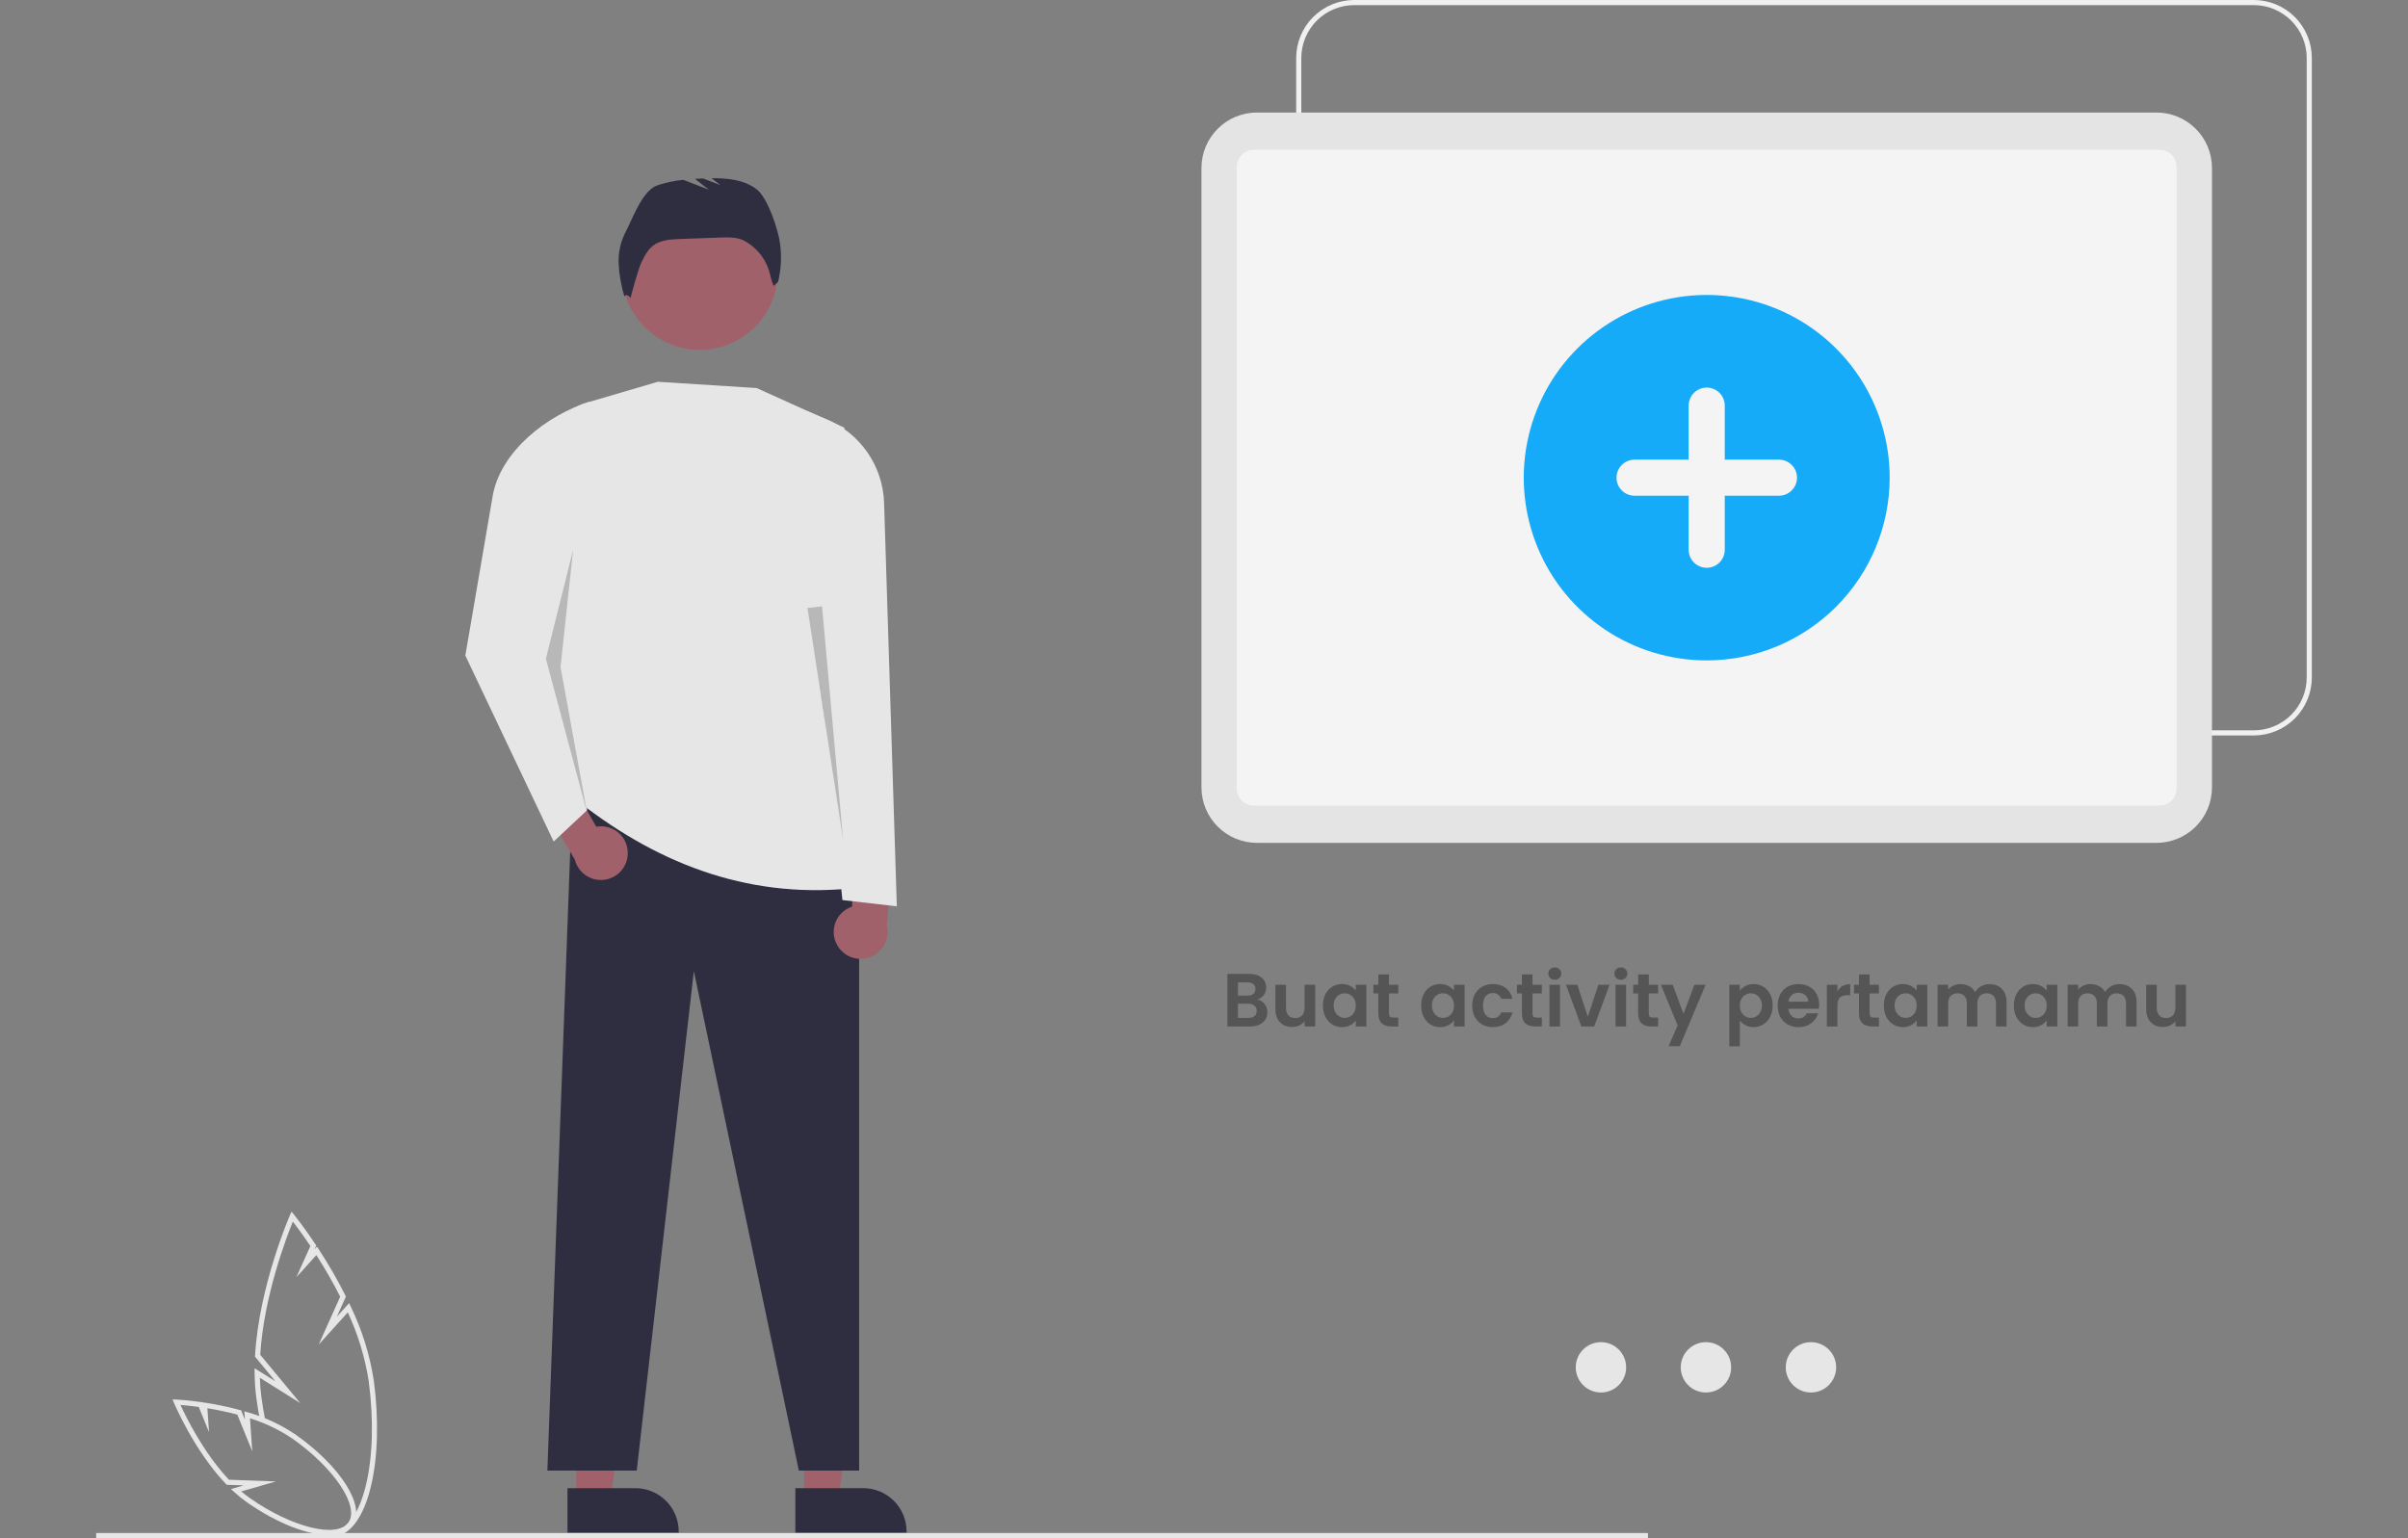 <svg xmlns="http://www.w3.org/2000/svg" width="767" height="490" fill="none" viewBox="0 0 767 490"><rect x="0" y="0" width="767" height="490" fill="#808080" stroke="none"/><g clip-path="url(#clip0_2_147)"><path fill="#A0616A" d="M183.552 477.666H194.54L199.767 435.332L183.551 435.333L183.552 477.666Z"/><path fill="#2F2E41" d="M180.75 474.083L202.388 474.082H202.389C206.046 474.083 209.553 475.534 212.139 478.117C214.725 480.7 216.178 484.204 216.179 487.857V488.304L180.751 488.306L180.75 474.083Z"/><path fill="#A0616A" d="M256.134 477.666H267.121L272.349 435.332L256.132 435.333L256.134 477.666Z"/><path fill="#2F2E41" d="M253.331 474.083L274.969 474.082H274.97C278.627 474.083 282.135 475.534 284.721 478.117C287.307 480.7 288.76 484.204 288.76 487.857V488.304L253.332 488.306L253.331 474.083Z"/><path fill="#E6E6E6" d="M524.915 488.371H30.633V490H524.915V488.371Z"/><path fill="#2F2E41" d="M174.353 468.486H202.815L221.007 309.368L254.455 468.486H273.659V278.743L182.351 251.446L174.353 468.486Z"/><path fill="#A0616A" d="M222.883 111.444C236.591 111.444 247.704 100.343 247.704 86.649C247.704 72.956 236.591 61.855 222.883 61.855C209.175 61.855 198.062 72.956 198.062 86.649C198.062 100.343 209.175 111.444 222.883 111.444Z"/><path fill="#E6E6E6" d="M184.35 255.44C210.983 276.247 240.381 286.734 273.659 282.737C259.604 233.442 255.436 184.52 268.994 136.268L241.001 123.618L209.536 121.621L186.667 128.34C183.45 129.286 180.633 131.263 178.651 133.965C176.669 136.667 175.631 139.945 175.697 143.295C176.505 184.445 173.766 222.956 184.35 255.44Z"/><path fill="#2F2E41" d="M199.127 74.182C201.515 69.681 204.549 60.712 209.369 59.048C212.046 58.162 214.812 57.573 217.618 57.293L225.81 60.441L221.351 56.977C222.219 56.925 223.087 56.883 223.954 56.85L229.482 58.974L226.654 56.776C231.807 56.724 237.126 57.259 241.119 60.393C244.523 63.064 247.895 73.184 248.441 77.474C249.024 81.577 248.82 85.754 247.839 89.781L246.44 91.111C245.95 89.99 245.582 88.819 245.341 87.619C244.84 85.377 243.876 83.265 242.511 81.416C241.147 79.567 239.412 78.022 237.417 76.879L237.34 76.837C234.993 75.517 232.144 75.578 229.451 75.674L216.665 76.134C213.588 76.245 210.276 76.439 207.877 78.367C206.258 79.668 205.287 81.59 204.364 83.451C203.172 85.854 200.843 94.916 200.843 94.916C200.843 94.916 199.526 93.206 198.894 94.479C197.882 91.157 197.266 87.727 197.06 84.26C196.859 80.778 197.571 77.304 199.127 74.182Z"/><path fill="#F0F0F0" d="M717.888 234.293H431.343C426.444 234.287 421.746 232.341 418.282 228.88C414.818 225.419 412.869 220.727 412.863 215.833V18.459C412.869 13.565 414.818 8.873 418.282 5.413C421.746 1.952 426.444 0.006 431.343 0H717.888C722.787 0.006 727.484 1.952 730.949 5.413C734.413 8.873 736.362 13.565 736.367 18.459V215.833C736.362 220.727 734.413 225.419 730.949 228.88C727.484 232.341 722.787 234.287 717.888 234.293ZM431.343 1.629C426.876 1.634 422.593 3.409 419.435 6.564C416.276 9.719 414.499 13.997 414.494 18.459V215.833C414.499 220.296 416.276 224.573 419.435 227.729C422.593 230.884 426.876 232.659 431.343 232.664H717.888C722.355 232.659 726.637 230.884 729.796 227.729C732.954 224.573 734.731 220.296 734.736 215.833V18.459C734.731 13.997 732.954 9.719 729.796 6.564C726.637 3.409 722.355 1.634 717.888 1.629H431.343Z"/><path fill="#E4E4E4" d="M382.689 250.864V53.49C382.694 48.812 384.557 44.327 387.869 41.019C391.18 37.711 395.67 35.85 400.353 35.845H686.898C691.581 35.85 696.071 37.711 699.383 41.019C702.694 44.327 704.557 48.812 704.562 53.49V250.864C704.557 255.542 702.694 260.027 699.383 263.335C696.071 266.643 691.581 268.504 686.898 268.509H400.353C395.67 268.504 391.18 266.643 387.869 263.335C384.557 260.027 382.694 255.542 382.689 250.864Z"/><path fill="#F4F4F4" d="M393.959 251.21V53.141C393.961 51.699 394.535 50.317 395.556 49.297C396.576 48.277 397.96 47.704 399.404 47.702H687.847C689.29 47.704 690.674 48.277 691.695 49.297C692.716 50.317 693.29 51.699 693.292 53.141V251.21C693.29 252.652 692.716 254.035 691.695 255.054C690.674 256.074 689.29 256.648 687.847 256.649H399.404C397.961 256.648 396.576 256.074 395.556 255.054C394.535 254.035 393.961 252.652 393.959 251.21Z"/><path fill="#E6E6E6" d="M509.935 443.609C514.368 443.609 517.962 440.019 517.962 435.591C517.962 431.162 514.368 427.572 509.935 427.572C505.502 427.572 501.908 431.162 501.908 435.591C501.908 440.019 505.502 443.609 509.935 443.609Z"/><path fill="#E6E6E6" d="M543.381 443.609C547.815 443.609 551.409 440.019 551.409 435.591C551.409 431.162 547.815 427.572 543.381 427.572C538.948 427.572 535.354 431.162 535.354 435.591C535.354 440.019 538.948 443.609 543.381 443.609Z"/><path fill="#E6E6E6" d="M576.828 443.609C581.261 443.609 584.855 440.019 584.855 435.591C584.855 431.162 581.261 427.572 576.828 427.572C572.395 427.572 568.801 431.162 568.801 435.591C568.801 440.019 572.395 443.609 576.828 443.609Z"/><path fill="#16ABF8" d="M543.626 210.391C532.099 210.391 520.832 206.977 511.248 200.58C501.665 194.184 494.195 185.092 489.784 174.454C485.373 163.817 484.219 152.112 486.468 140.819C488.716 129.527 494.267 119.154 502.417 111.012C510.567 102.871 520.951 97.326 532.256 95.08C543.561 92.834 555.278 93.987 565.927 98.393C576.576 102.799 585.678 110.261 592.081 119.834C598.485 129.407 601.903 140.663 601.903 152.176V152.176C601.886 167.611 595.74 182.408 584.815 193.321C573.889 204.235 559.076 210.374 543.626 210.391Z"/><path fill="#F4F4F4" d="M566.62 146.434H549.374V129.206C549.372 127.685 548.765 126.227 547.687 125.152C546.609 124.077 545.149 123.473 543.626 123.473C542.103 123.473 540.642 124.077 539.564 125.152C538.486 126.227 537.879 127.685 537.877 129.206V146.434H520.631C519.108 146.436 517.648 147.042 516.572 148.119C515.496 149.196 514.892 150.655 514.892 152.176C514.892 153.698 515.496 155.157 516.572 156.233C517.648 157.31 519.108 157.916 520.631 157.919H537.877V175.146C537.879 176.668 538.486 178.126 539.564 179.201C540.642 180.276 542.103 180.879 543.626 180.879C545.149 180.879 546.609 180.276 547.687 179.201C548.765 178.126 549.372 176.668 549.374 175.146V157.919H566.62C567.376 157.92 568.124 157.774 568.823 157.486C569.521 157.199 570.156 156.777 570.691 156.244C571.226 155.712 571.651 155.079 571.941 154.382C572.232 153.686 572.382 152.939 572.383 152.184C572.384 151.43 572.236 150.682 571.948 149.985C571.659 149.287 571.236 148.653 570.703 148.119C570.169 147.585 569.535 147.162 568.837 146.872C568.14 146.583 567.392 146.434 566.636 146.434H566.62Z"/><path fill="#E6E6E6" d="M119.057 439.758C117.79 431.595 115.317 423.664 111.719 416.226L111.195 415.142L107.3 419.457L110.186 413.03L109.997 412.658C107.45 407.621 104.627 402.729 101.542 398.003L100.97 397.128L100.206 397.973L100.741 396.783L100.473 396.382C96.652 390.656 93.716 387.035 93.687 386.998L92.856 385.978L92.322 387.195C92.224 387.418 82.521 409.754 81.235 431.826L81.215 432.17L87.746 440.056L81.085 435.879L81.097 437.395C81.117 439.989 81.294 442.579 81.626 445.152C81.919 447.365 82.265 449.526 82.662 451.634C83.291 451.654 83.904 451.845 84.433 452.186C83.973 449.83 83.576 447.409 83.243 444.923C82.985 442.938 82.823 440.921 82.759 438.91L95.641 446.99L82.884 431.585C84.045 412.924 91.255 394.123 93.279 389.161C94.365 390.568 96.414 393.3 98.866 396.95L94.409 406.874L100.763 399.837C103.517 404.12 106.054 408.538 108.365 413.076L101.503 428.357L110.781 418.08C114.021 425.041 116.265 432.424 117.444 440.01C119.068 452.263 118.751 464.034 116.551 473.154C114.445 481.891 110.731 487.262 106.363 487.889C105.464 488.013 104.55 487.959 103.672 487.729C102.968 488.229 102.121 488.487 101.257 488.465H101.019C102.374 489.217 103.893 489.624 105.442 489.652C105.825 489.652 106.207 489.625 106.586 489.57C111.721 488.833 115.823 483.15 118.133 473.568C120.382 464.241 120.712 452.241 119.057 439.758Z"/><path fill="#E6E6E6" d="M104.685 489.007C97.968 489.007 88.282 485.316 78.676 478.597C77.262 477.6 75.912 476.515 74.634 475.35L73.558 474.368L77.626 473.198L72.209 473L71.981 472.761C61.827 462.138 55.509 447.134 55.446 446.985L54.952 445.799L56.236 445.858C56.364 445.863 59.416 446.007 64.003 446.657L64.289 446.698V446.695L65.295 446.848C69.041 447.417 72.752 448.196 76.41 449.181L76.801 449.287L78.021 452.29L77.836 449.597L78.956 449.92C84.263 451.45 89.304 453.784 93.902 456.842C108.511 467.06 116.595 479.832 112.322 485.928C110.861 488.011 108.172 489.006 104.685 489.007ZM76.841 475.119C77.733 475.874 78.662 476.593 79.614 477.263C92.994 486.623 107.36 490.162 110.985 484.994C114.609 479.824 106.365 467.548 92.983 458.188C88.854 455.444 84.356 453.301 79.624 451.822L80.347 462.344L75.594 450.65C72.464 449.82 69.262 449.138 66.056 448.616L66.581 456.254L63.31 448.205C60.775 447.858 58.732 447.669 57.489 447.573C59.184 451.29 64.782 462.767 72.933 471.396L87.881 471.943L76.841 475.119Z"/><path fill="#A0616A" d="M199.961 271.695C199.956 270.452 199.677 269.226 199.146 268.103C198.614 266.98 197.843 265.986 196.885 265.193C195.928 264.4 194.808 263.826 193.605 263.512C192.402 263.198 191.144 263.151 189.92 263.375L175.025 237.093L168.878 249.677L183.114 273.882C183.627 275.91 184.867 277.68 186.598 278.856C188.33 280.032 190.434 280.533 192.51 280.263C194.587 279.994 196.492 278.973 197.866 277.393C199.239 275.814 199.985 273.787 199.961 271.695V271.695Z"/><path fill="#A0616A" d="M266.566 300.912C265.978 299.817 265.638 298.606 265.569 297.366C265.5 296.125 265.704 294.885 266.167 293.731C266.63 292.578 267.34 291.54 268.248 290.691C269.156 289.842 270.239 289.202 271.422 288.816L271.972 258.619L284.929 267.497L282.419 294.811C282.937 296.838 282.692 298.984 281.731 300.843C280.77 302.701 279.16 304.143 277.206 304.895C275.251 305.647 273.089 305.657 271.128 304.923C269.167 304.189 267.544 302.761 266.566 300.912H266.566Z"/><path fill="#E6E6E6" d="M176.352 268.089L187.016 258.103L181.543 204.176L187.875 127.945C174.121 132.263 159.353 143.863 156.92 158.058L148.219 208.836L176.352 268.089Z"/><path fill="#000" d="M182.544 175.215L173.879 209.835L187.016 258.961L178.544 212.498L182.544 175.215Z" opacity=".2"/><path fill="#E6E6E6" d="M268.327 286.73L285.656 288.728L281.599 160.19C281.417 154.446 279.584 148.877 276.318 144.146C273.052 139.416 268.492 135.725 263.182 133.515L256.997 130.941L258.663 191.193L268.327 286.73Z"/><path fill="#000" d="M261.84 193.164L268.528 267.347L257.203 193.681L261.84 193.164Z" opacity=".2"/><path fill="#555" d="M400.454 318.408C401.398 318.584 402.174 319.056 402.782 319.824C403.39 320.592 403.694 321.472 403.694 322.464C403.694 323.36 403.47 324.152 403.022 324.84C402.59 325.512 401.958 326.04 401.126 326.424C400.294 326.808 399.31 327 398.174 327H390.95V310.248H397.862C398.998 310.248 399.974 310.432 400.79 310.8C401.622 311.168 402.246 311.68 402.662 312.336C403.094 312.992 403.31 313.736 403.31 314.568C403.31 315.544 403.046 316.36 402.518 317.016C402.006 317.672 401.318 318.136 400.454 318.408ZM394.31 317.16H397.382C398.182 317.16 398.798 316.984 399.23 316.632C399.662 316.264 399.878 315.744 399.878 315.072C399.878 314.4 399.662 313.88 399.23 313.512C398.798 313.144 398.182 312.96 397.382 312.96H394.31V317.16ZM397.694 324.264C398.51 324.264 399.142 324.072 399.59 323.688C400.054 323.304 400.286 322.76 400.286 322.056C400.286 321.336 400.046 320.776 399.566 320.376C399.086 319.96 398.438 319.752 397.622 319.752H394.31V324.264H397.694ZM418.924 313.704V327H415.54V325.32C415.108 325.896 414.54 326.352 413.836 326.688C413.148 327.008 412.396 327.168 411.58 327.168C410.54 327.168 409.62 326.952 408.82 326.52C408.02 326.072 407.388 325.424 406.924 324.576C406.476 323.712 406.252 322.688 406.252 321.504V313.704H409.612V321.024C409.612 322.08 409.876 322.896 410.404 323.472C410.932 324.032 411.652 324.312 412.564 324.312C413.492 324.312 414.22 324.032 414.748 323.472C415.276 322.896 415.54 322.08 415.54 321.024V313.704H418.924ZM421.375 320.304C421.375 318.96 421.639 317.768 422.167 316.728C422.711 315.688 423.439 314.888 424.351 314.328C425.279 313.768 426.311 313.488 427.447 313.488C428.439 313.488 429.303 313.688 430.039 314.088C430.791 314.488 431.391 314.992 431.839 315.6V313.704H435.223V327H431.839V325.056C431.407 325.68 430.807 326.2 430.039 326.616C429.287 327.016 428.415 327.216 427.423 327.216C426.303 327.216 425.279 326.928 424.351 326.352C423.439 325.776 422.711 324.968 422.167 323.928C421.639 322.872 421.375 321.664 421.375 320.304ZM431.839 320.352C431.839 319.536 431.679 318.84 431.359 318.264C431.039 317.672 430.607 317.224 430.063 316.92C429.519 316.6 428.935 316.44 428.311 316.44C427.687 316.44 427.111 316.592 426.583 316.896C426.055 317.2 425.623 317.648 425.287 318.24C424.967 318.816 424.807 319.504 424.807 320.304C424.807 321.104 424.967 321.808 425.287 322.416C425.623 323.008 426.055 323.464 426.583 323.784C427.127 324.104 427.703 324.264 428.311 324.264C428.935 324.264 429.519 324.112 430.063 323.808C430.607 323.488 431.039 323.04 431.359 322.464C431.679 321.872 431.839 321.168 431.839 320.352ZM442.417 316.464V322.896C442.417 323.344 442.521 323.672 442.729 323.88C442.953 324.072 443.321 324.168 443.833 324.168H445.393V327H443.281C440.449 327 439.033 325.624 439.033 322.872V316.464H437.449V313.704H439.033V310.416H442.417V313.704H445.393V316.464H442.417ZM452.664 320.304C452.664 318.96 452.928 317.768 453.456 316.728C454 315.688 454.728 314.888 455.64 314.328C456.568 313.768 457.6 313.488 458.736 313.488C459.728 313.488 460.592 313.688 461.328 314.088C462.08 314.488 462.68 314.992 463.128 315.6V313.704H466.512V327H463.128V325.056C462.696 325.68 462.096 326.2 461.328 326.616C460.576 327.016 459.704 327.216 458.712 327.216C457.592 327.216 456.568 326.928 455.64 326.352C454.728 325.776 454 324.968 453.456 323.928C452.928 322.872 452.664 321.664 452.664 320.304ZM463.128 320.352C463.128 319.536 462.968 318.84 462.648 318.264C462.328 317.672 461.896 317.224 461.352 316.92C460.808 316.6 460.224 316.44 459.6 316.44C458.976 316.44 458.4 316.592 457.872 316.896C457.344 317.2 456.912 317.648 456.576 318.24C456.256 318.816 456.096 319.504 456.096 320.304C456.096 321.104 456.256 321.808 456.576 322.416C456.912 323.008 457.344 323.464 457.872 323.784C458.416 324.104 458.992 324.264 459.6 324.264C460.224 324.264 460.808 324.112 461.352 323.808C461.896 323.488 462.328 323.04 462.648 322.464C462.968 321.872 463.128 321.168 463.128 320.352ZM468.93 320.352C468.93 318.976 469.21 317.776 469.77 316.752C470.33 315.712 471.106 314.912 472.098 314.352C473.09 313.776 474.226 313.488 475.506 313.488C477.154 313.488 478.514 313.904 479.586 314.736C480.674 315.552 481.402 316.704 481.77 318.192H478.146C477.954 317.616 477.626 317.168 477.162 316.848C476.714 316.512 476.154 316.344 475.482 316.344C474.522 316.344 473.762 316.696 473.202 317.4C472.642 318.088 472.362 319.072 472.362 320.352C472.362 321.616 472.642 322.6 473.202 323.304C473.762 323.992 474.522 324.336 475.482 324.336C476.842 324.336 477.73 323.728 478.146 322.512H481.77C481.402 323.952 480.674 325.096 479.586 325.944C478.498 326.792 477.138 327.216 475.506 327.216C474.226 327.216 473.09 326.936 472.098 326.376C471.106 325.8 470.33 325 469.77 323.976C469.21 322.936 468.93 321.728 468.93 320.352ZM488.143 316.464V322.896C488.143 323.344 488.247 323.672 488.455 323.88C488.679 324.072 489.047 324.168 489.559 324.168H491.119V327H489.007C486.175 327 484.759 325.624 484.759 322.872V316.464H483.175V313.704H484.759V310.416H488.143V313.704H491.119V316.464H488.143ZM495.24 312.12C494.648 312.12 494.152 311.936 493.752 311.568C493.368 311.184 493.176 310.712 493.176 310.152C493.176 309.592 493.368 309.128 493.752 308.76C494.152 308.376 494.648 308.184 495.24 308.184C495.832 308.184 496.32 308.376 496.704 308.76C497.104 309.128 497.304 309.592 497.304 310.152C497.304 310.712 497.104 311.184 496.704 311.568C496.32 311.936 495.832 312.12 495.24 312.12ZM496.896 313.704V327H493.536V313.704H496.896ZM505.76 323.904L509.12 313.704H512.696L507.776 327H503.696L498.8 313.704H502.4L505.76 323.904ZM516.287 312.12C515.695 312.12 515.199 311.936 514.799 311.568C514.415 311.184 514.223 310.712 514.223 310.152C514.223 309.592 514.415 309.128 514.799 308.76C515.199 308.376 515.695 308.184 516.287 308.184C516.879 308.184 517.367 308.376 517.751 308.76C518.151 309.128 518.351 309.592 518.351 310.152C518.351 310.712 518.151 311.184 517.751 311.568C517.367 311.936 516.879 312.12 516.287 312.12ZM517.943 313.704V327H514.583V313.704H517.943ZM525.174 316.464V322.896C525.174 323.344 525.278 323.672 525.486 323.88C525.71 324.072 526.078 324.168 526.59 324.168H528.15V327H526.038C523.206 327 521.79 325.624 521.79 322.872V316.464H520.206V313.704H521.79V310.416H525.174V313.704H528.15V316.464H525.174ZM543.287 313.704L535.055 333.288H531.479L534.359 326.664L529.031 313.704H532.799L536.231 322.992L539.711 313.704H543.287ZM554.177 315.624C554.609 315.016 555.201 314.512 555.953 314.112C556.721 313.696 557.593 313.488 558.569 313.488C559.705 313.488 560.729 313.768 561.641 314.328C562.569 314.888 563.297 315.688 563.825 316.728C564.369 317.752 564.641 318.944 564.641 320.304C564.641 321.664 564.369 322.872 563.825 323.928C563.297 324.968 562.569 325.776 561.641 326.352C560.729 326.928 559.705 327.216 558.569 327.216C557.593 327.216 556.729 327.016 555.977 326.616C555.241 326.216 554.641 325.712 554.177 325.104V333.336H550.817V313.704H554.177V315.624ZM561.209 320.304C561.209 319.504 561.041 318.816 560.705 318.24C560.385 317.648 559.953 317.2 559.409 316.896C558.881 316.592 558.305 316.44 557.681 316.44C557.073 316.44 556.497 316.6 555.953 316.92C555.425 317.224 554.993 317.672 554.657 318.264C554.337 318.856 554.177 319.552 554.177 320.352C554.177 321.152 554.337 321.848 554.657 322.44C554.993 323.032 555.425 323.488 555.953 323.808C556.497 324.112 557.073 324.264 557.681 324.264C558.305 324.264 558.881 324.104 559.409 323.784C559.953 323.464 560.385 323.008 560.705 322.416C561.041 321.824 561.209 321.12 561.209 320.304ZM579.443 320.064C579.443 320.544 579.411 320.976 579.347 321.36H569.627C569.707 322.32 570.043 323.072 570.635 323.616C571.227 324.16 571.955 324.432 572.819 324.432C574.067 324.432 574.955 323.896 575.483 322.824H579.107C578.723 324.104 577.987 325.16 576.899 325.992C575.811 326.808 574.475 327.216 572.891 327.216C571.611 327.216 570.459 326.936 569.435 326.376C568.427 325.8 567.635 324.992 567.059 323.952C566.499 322.912 566.219 321.712 566.219 320.352C566.219 318.976 566.499 317.768 567.059 316.728C567.619 315.688 568.403 314.888 569.411 314.328C570.419 313.768 571.579 313.488 572.891 313.488C574.155 313.488 575.283 313.76 576.275 314.304C577.283 314.848 578.059 315.624 578.603 316.632C579.163 317.624 579.443 318.768 579.443 320.064ZM575.963 319.104C575.947 318.24 575.635 317.552 575.027 317.04C574.419 316.512 573.675 316.248 572.795 316.248C571.963 316.248 571.259 316.504 570.683 317.016C570.123 317.512 569.779 318.208 569.651 319.104H575.963ZM585.255 315.768C585.687 315.064 586.247 314.512 586.935 314.112C587.639 313.712 588.439 313.512 589.335 313.512V317.04H588.447C587.391 317.04 586.591 317.288 586.047 317.784C585.519 318.28 585.255 319.144 585.255 320.376V327H581.895V313.704H585.255V315.768ZM595.51 316.464V322.896C595.51 323.344 595.614 323.672 595.822 323.88C596.046 324.072 596.414 324.168 596.926 324.168H598.486V327H596.374C593.542 327 592.126 325.624 592.126 322.872V316.464H590.542V313.704H592.126V310.416H595.51V313.704H598.486V316.464H595.51ZM600.039 320.304C600.039 318.96 600.303 317.768 600.831 316.728C601.375 315.688 602.103 314.888 603.015 314.328C603.943 313.768 604.975 313.488 606.111 313.488C607.103 313.488 607.967 313.688 608.703 314.088C609.455 314.488 610.055 314.992 610.503 315.6V313.704H613.887V327H610.503V325.056C610.071 325.68 609.471 326.2 608.703 326.616C607.951 327.016 607.079 327.216 606.087 327.216C604.967 327.216 603.943 326.928 603.015 326.352C602.103 325.776 601.375 324.968 600.831 323.928C600.303 322.872 600.039 321.664 600.039 320.304ZM610.503 320.352C610.503 319.536 610.343 318.84 610.023 318.264C609.703 317.672 609.271 317.224 608.727 316.92C608.183 316.6 607.599 316.44 606.975 316.44C606.351 316.44 605.775 316.592 605.247 316.896C604.719 317.2 604.287 317.648 603.951 318.24C603.631 318.816 603.471 319.504 603.471 320.304C603.471 321.104 603.631 321.808 603.951 322.416C604.287 323.008 604.719 323.464 605.247 323.784C605.791 324.104 606.367 324.264 606.975 324.264C607.599 324.264 608.183 324.112 608.727 323.808C609.271 323.488 609.703 323.04 610.023 322.464C610.343 321.872 610.503 321.168 610.503 320.352ZM633.681 313.512C635.313 313.512 636.625 314.016 637.617 315.024C638.625 316.016 639.129 317.408 639.129 319.2V327H635.769V319.656C635.769 318.616 635.505 317.824 634.977 317.28C634.449 316.72 633.729 316.44 632.817 316.44C631.905 316.44 631.177 316.72 630.633 317.28C630.105 317.824 629.841 318.616 629.841 319.656V327H626.481V319.656C626.481 318.616 626.217 317.824 625.689 317.28C625.161 316.72 624.441 316.44 623.529 316.44C622.601 316.44 621.865 316.72 621.321 317.28C620.793 317.824 620.529 318.616 620.529 319.656V327H617.169V313.704H620.529V315.312C620.961 314.752 621.513 314.312 622.185 313.992C622.873 313.672 623.625 313.512 624.441 313.512C625.481 313.512 626.409 313.736 627.225 314.184C628.041 314.616 628.673 315.24 629.121 316.056C629.553 315.288 630.177 314.672 630.993 314.208C631.825 313.744 632.721 313.512 633.681 313.512ZM641.453 320.304C641.453 318.96 641.717 317.768 642.245 316.728C642.789 315.688 643.517 314.888 644.429 314.328C645.357 313.768 646.389 313.488 647.525 313.488C648.517 313.488 649.381 313.688 650.117 314.088C650.869 314.488 651.469 314.992 651.917 315.6V313.704H655.301V327H651.917V325.056C651.485 325.68 650.885 326.2 650.117 326.616C649.365 327.016 648.493 327.216 647.501 327.216C646.381 327.216 645.357 326.928 644.429 326.352C643.517 325.776 642.789 324.968 642.245 323.928C641.717 322.872 641.453 321.664 641.453 320.304ZM651.917 320.352C651.917 319.536 651.757 318.84 651.437 318.264C651.117 317.672 650.685 317.224 650.141 316.92C649.597 316.6 649.013 316.44 648.389 316.44C647.765 316.44 647.189 316.592 646.661 316.896C646.133 317.2 645.701 317.648 645.365 318.24C645.045 318.816 644.885 319.504 644.885 320.304C644.885 321.104 645.045 321.808 645.365 322.416C645.701 323.008 646.133 323.464 646.661 323.784C647.205 324.104 647.781 324.264 648.389 324.264C649.013 324.264 649.597 324.112 650.141 323.808C650.685 323.488 651.117 323.04 651.437 322.464C651.757 321.872 651.917 321.168 651.917 320.352ZM675.095 313.512C676.727 313.512 678.039 314.016 679.031 315.024C680.039 316.016 680.543 317.408 680.543 319.2V327H677.183V319.656C677.183 318.616 676.919 317.824 676.391 317.28C675.863 316.72 675.143 316.44 674.231 316.44C673.319 316.44 672.591 316.72 672.047 317.28C671.519 317.824 671.255 318.616 671.255 319.656V327H667.895V319.656C667.895 318.616 667.631 317.824 667.103 317.28C666.575 316.72 665.855 316.44 664.943 316.44C664.015 316.44 663.279 316.72 662.735 317.28C662.207 317.824 661.943 318.616 661.943 319.656V327H658.583V313.704H661.943V315.312C662.375 314.752 662.927 314.312 663.599 313.992C664.287 313.672 665.039 313.512 665.855 313.512C666.895 313.512 667.823 313.736 668.639 314.184C669.455 314.616 670.087 315.24 670.535 316.056C670.967 315.288 671.591 314.672 672.407 314.208C673.239 313.744 674.135 313.512 675.095 313.512ZM696.283 313.704V327H692.899V325.32C692.467 325.896 691.899 326.352 691.195 326.688C690.507 327.008 689.755 327.168 688.939 327.168C687.899 327.168 686.979 326.952 686.179 326.52C685.379 326.072 684.747 325.424 684.283 324.576C683.835 323.712 683.611 322.688 683.611 321.504V313.704H686.971V321.024C686.971 322.08 687.235 322.896 687.763 323.472C688.291 324.032 689.011 324.312 689.923 324.312C690.851 324.312 691.579 324.032 692.107 323.472C692.635 322.896 692.899 322.08 692.899 321.024V313.704H696.283Z"/></g><defs><clipPath id="clip0_2_147"><rect width="767" height="490" fill="#fff"/></clipPath></defs></svg>